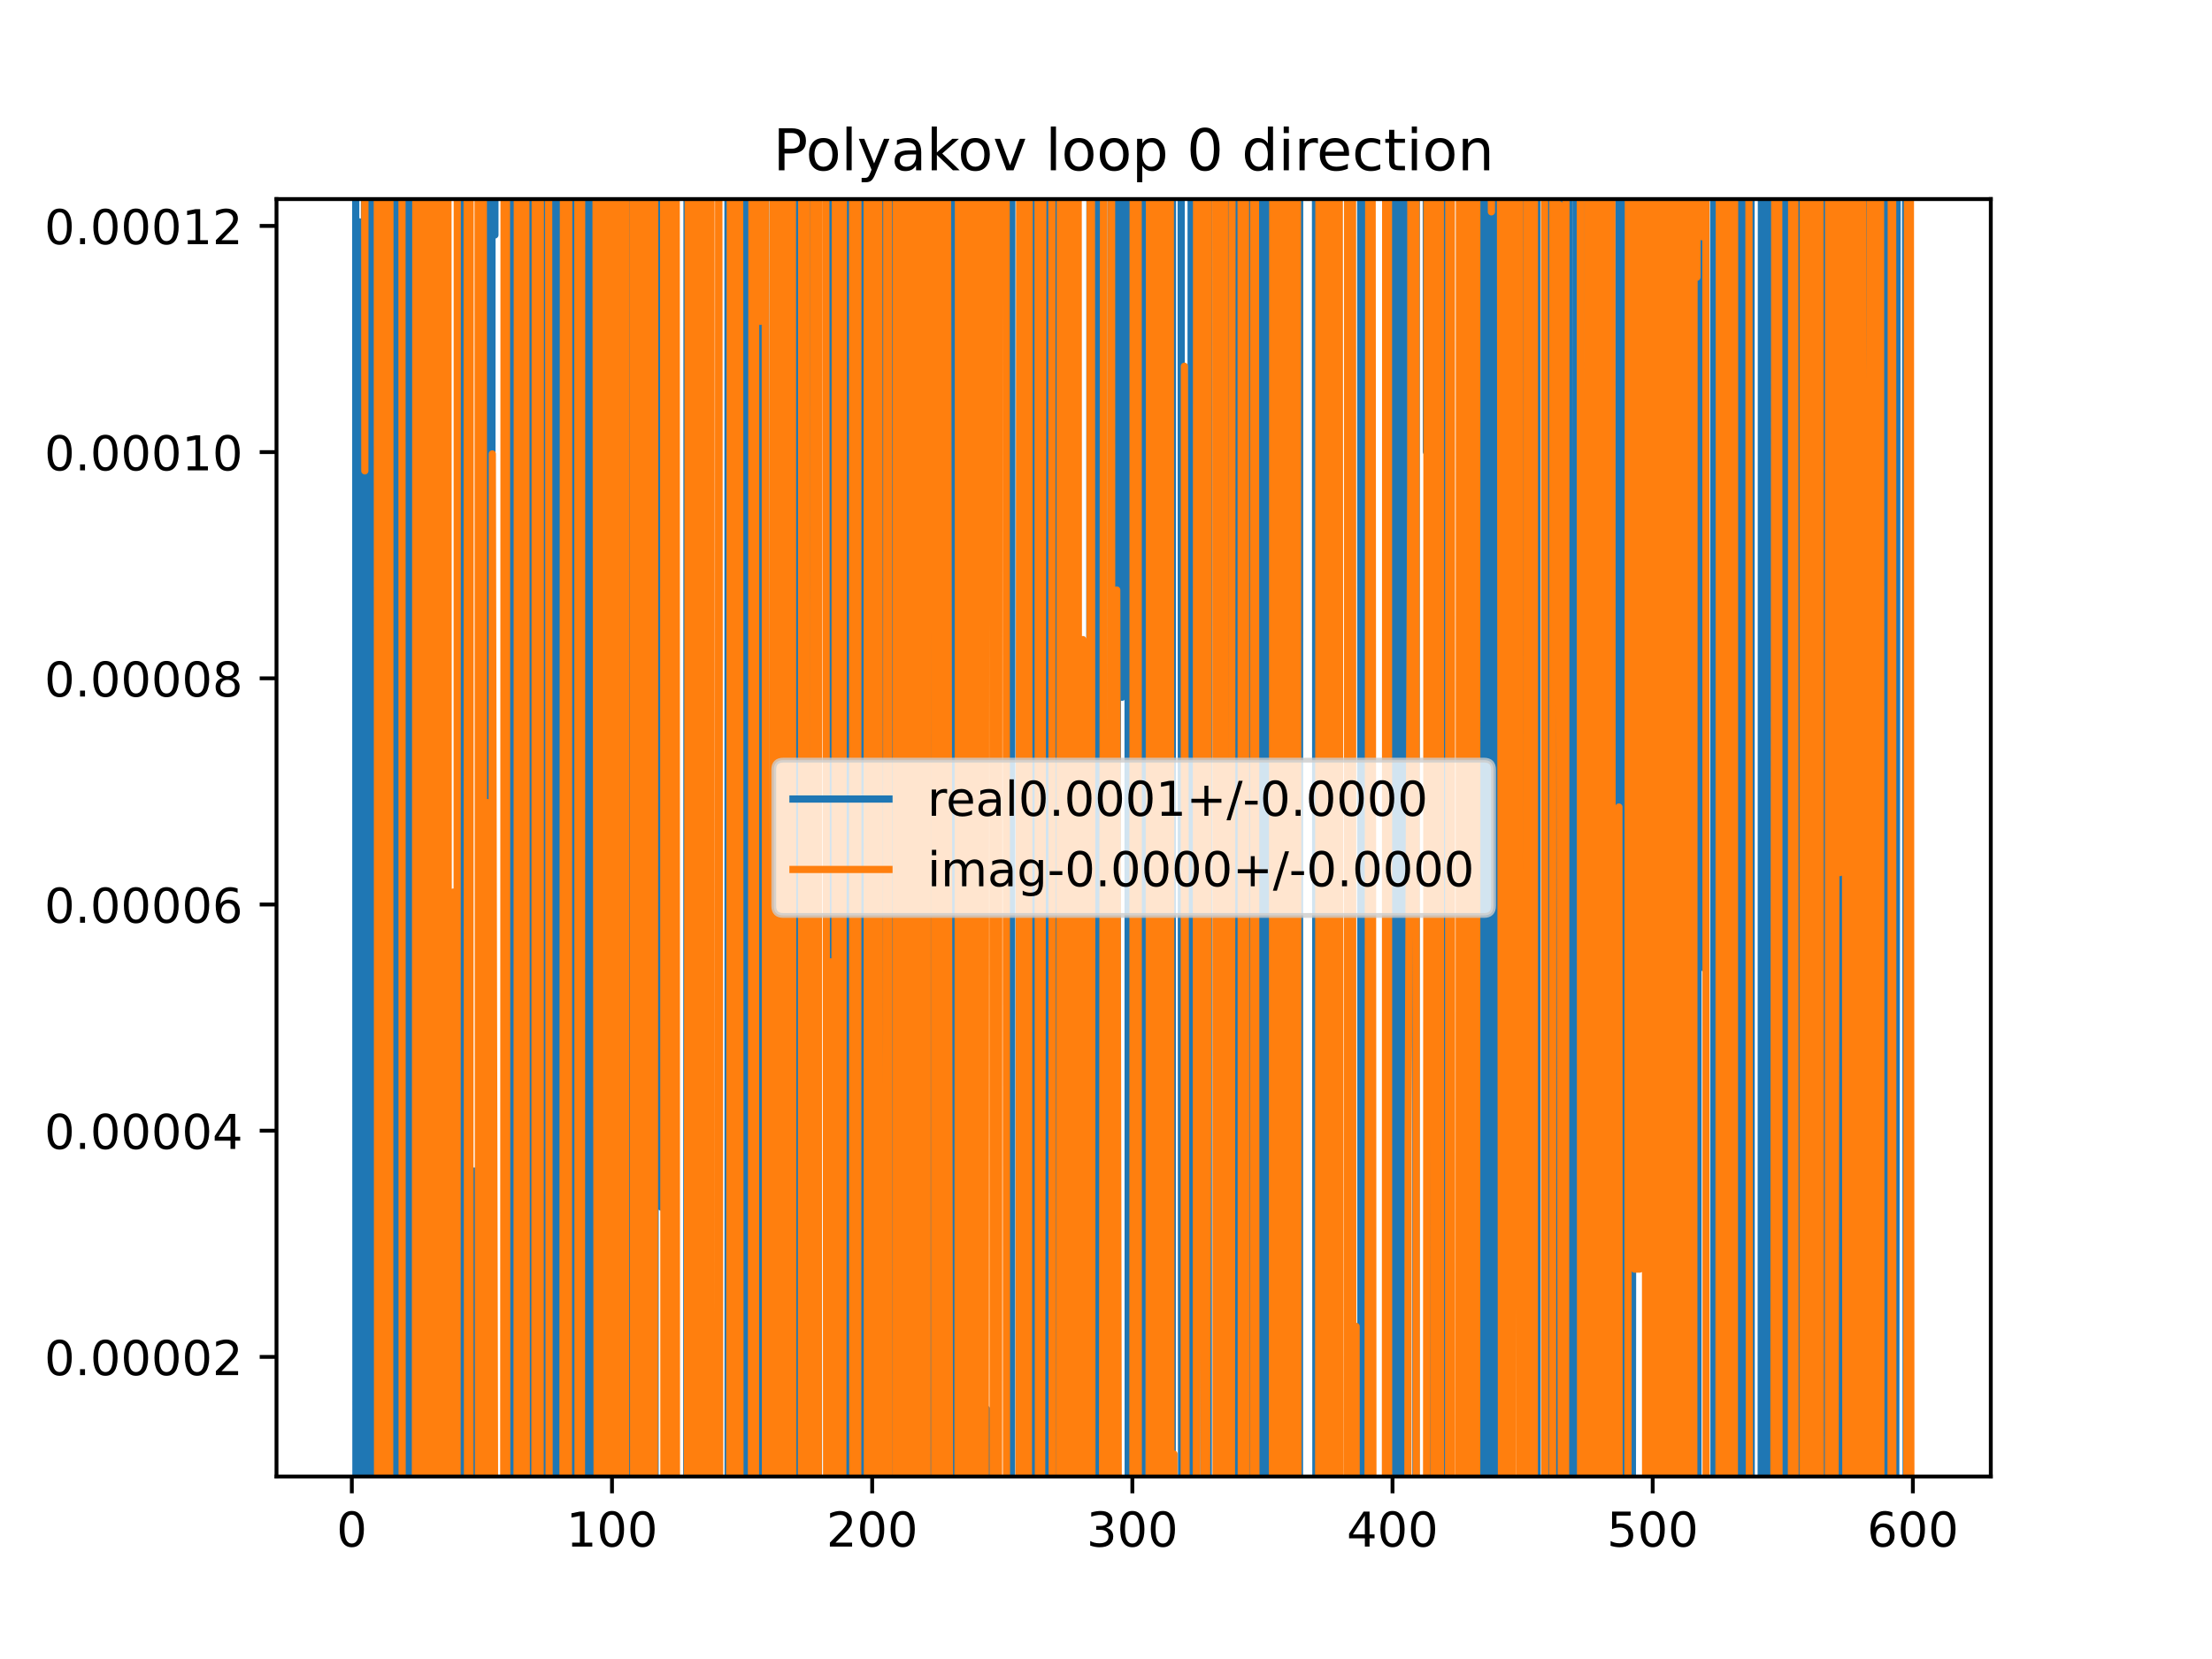 <?xml version="1.0" encoding="utf-8" standalone="no"?>
<!DOCTYPE svg PUBLIC "-//W3C//DTD SVG 1.1//EN"
  "http://www.w3.org/Graphics/SVG/1.1/DTD/svg11.dtd">
<!-- Created with matplotlib (https://matplotlib.org/) -->
<svg height="345.6pt" version="1.1" viewBox="0 0 460.8 345.6" width="460.8pt" xmlns="http://www.w3.org/2000/svg" xmlns:xlink="http://www.w3.org/1999/xlink">
 <defs>
  <style type="text/css">
*{stroke-linecap:butt;stroke-linejoin:round;}
  </style>
 </defs>
 <g id="figure_1">
  <g id="patch_1">
   <path d="M 0 345.6 
L 460.8 345.6 
L 460.8 0 
L 0 0 
z
" style="fill:#ffffff;"/>
  </g>
  <g id="axes_1">
   <g id="patch_2">
    <path d="M 57.6 307.584 
L 414.72 307.584 
L 414.72 41.472 
L 57.6 41.472 
z
" style="fill:#ffffff;"/>
   </g>
   <g id="matplotlib.axis_1">
    <g id="xtick_1">
     <g id="line2d_1">
      <defs>
       <path d="M 0 0 
L 0 3.5 
" id="me3e691d4d6" style="stroke:#000000;stroke-width:0.8;"/>
      </defs>
      <g>
       <use style="stroke:#000000;stroke-width:0.8;" x="73.291" xlink:href="#me3e691d4d6" y="307.584"/>
      </g>
     </g>
     <g id="text_1">
      <!-- 0 -->
      <defs>
       <path d="M 31.781 66.406 
Q 24.172 66.406 20.328 58.906 
Q 16.5 51.422 16.5 36.375 
Q 16.5 21.391 20.328 13.891 
Q 24.172 6.391 31.781 6.391 
Q 39.453 6.391 43.281 13.891 
Q 47.125 21.391 47.125 36.375 
Q 47.125 51.422 43.281 58.906 
Q 39.453 66.406 31.781 66.406 
z
M 31.781 74.219 
Q 44.047 74.219 50.516 64.516 
Q 56.984 54.828 56.984 36.375 
Q 56.984 17.969 50.516 8.266 
Q 44.047 -1.422 31.781 -1.422 
Q 19.531 -1.422 13.062 8.266 
Q 6.594 17.969 6.594 36.375 
Q 6.594 54.828 13.062 64.516 
Q 19.531 74.219 31.781 74.219 
z
" id="DejaVuSans-48"/>
      </defs>
      <g transform="translate(70.109 322.182)scale(0.1 -0.1)">
       <use xlink:href="#DejaVuSans-48"/>
      </g>
     </g>
    </g>
    <g id="xtick_2">
     <g id="line2d_2">
      <g>
       <use style="stroke:#000000;stroke-width:0.8;" x="127.49" xlink:href="#me3e691d4d6" y="307.584"/>
      </g>
     </g>
     <g id="text_2">
      <!-- 100 -->
      <defs>
       <path d="M 12.406 8.297 
L 28.516 8.297 
L 28.516 63.922 
L 10.984 60.406 
L 10.984 69.391 
L 28.422 72.906 
L 38.281 72.906 
L 38.281 8.297 
L 54.391 8.297 
L 54.391 0 
L 12.406 0 
z
" id="DejaVuSans-49"/>
      </defs>
      <g transform="translate(117.946 322.182)scale(0.1 -0.1)">
       <use xlink:href="#DejaVuSans-49"/>
       <use x="63.623" xlink:href="#DejaVuSans-48"/>
       <use x="127.246" xlink:href="#DejaVuSans-48"/>
      </g>
     </g>
    </g>
    <g id="xtick_3">
     <g id="line2d_3">
      <g>
       <use style="stroke:#000000;stroke-width:0.8;" x="181.69" xlink:href="#me3e691d4d6" y="307.584"/>
      </g>
     </g>
     <g id="text_3">
      <!-- 200 -->
      <defs>
       <path d="M 19.188 8.297 
L 53.609 8.297 
L 53.609 0 
L 7.328 0 
L 7.328 8.297 
Q 12.938 14.109 22.625 23.891 
Q 32.328 33.688 34.812 36.531 
Q 39.547 41.844 41.422 45.531 
Q 43.312 49.219 43.312 52.781 
Q 43.312 58.594 39.234 62.25 
Q 35.156 65.922 28.609 65.922 
Q 23.969 65.922 18.812 64.312 
Q 13.672 62.703 7.812 59.422 
L 7.812 69.391 
Q 13.766 71.781 18.938 73 
Q 24.125 74.219 28.422 74.219 
Q 39.75 74.219 46.484 68.547 
Q 53.219 62.891 53.219 53.422 
Q 53.219 48.922 51.531 44.891 
Q 49.859 40.875 45.406 35.406 
Q 44.188 33.984 37.641 27.219 
Q 31.109 20.453 19.188 8.297 
z
" id="DejaVuSans-50"/>
      </defs>
      <g transform="translate(172.146 322.182)scale(0.1 -0.1)">
       <use xlink:href="#DejaVuSans-50"/>
       <use x="63.623" xlink:href="#DejaVuSans-48"/>
       <use x="127.246" xlink:href="#DejaVuSans-48"/>
      </g>
     </g>
    </g>
    <g id="xtick_4">
     <g id="line2d_4">
      <g>
       <use style="stroke:#000000;stroke-width:0.8;" x="235.889" xlink:href="#me3e691d4d6" y="307.584"/>
      </g>
     </g>
     <g id="text_4">
      <!-- 300 -->
      <defs>
       <path d="M 40.578 39.312 
Q 47.656 37.797 51.625 33 
Q 55.609 28.219 55.609 21.188 
Q 55.609 10.406 48.188 4.484 
Q 40.766 -1.422 27.094 -1.422 
Q 22.516 -1.422 17.656 -0.516 
Q 12.797 0.391 7.625 2.203 
L 7.625 11.719 
Q 11.719 9.328 16.594 8.109 
Q 21.484 6.891 26.812 6.891 
Q 36.078 6.891 40.938 10.547 
Q 45.797 14.203 45.797 21.188 
Q 45.797 27.641 41.281 31.266 
Q 36.766 34.906 28.719 34.906 
L 20.219 34.906 
L 20.219 43.016 
L 29.109 43.016 
Q 36.375 43.016 40.234 45.922 
Q 44.094 48.828 44.094 54.297 
Q 44.094 59.906 40.109 62.906 
Q 36.141 65.922 28.719 65.922 
Q 24.656 65.922 20.016 65.031 
Q 15.375 64.156 9.812 62.312 
L 9.812 71.094 
Q 15.438 72.656 20.344 73.438 
Q 25.25 74.219 29.594 74.219 
Q 40.828 74.219 47.359 69.109 
Q 53.906 64.016 53.906 55.328 
Q 53.906 49.266 50.438 45.094 
Q 46.969 40.922 40.578 39.312 
z
" id="DejaVuSans-51"/>
      </defs>
      <g transform="translate(226.345 322.182)scale(0.1 -0.1)">
       <use xlink:href="#DejaVuSans-51"/>
       <use x="63.623" xlink:href="#DejaVuSans-48"/>
       <use x="127.246" xlink:href="#DejaVuSans-48"/>
      </g>
     </g>
    </g>
    <g id="xtick_5">
     <g id="line2d_5">
      <g>
       <use style="stroke:#000000;stroke-width:0.8;" x="290.088" xlink:href="#me3e691d4d6" y="307.584"/>
      </g>
     </g>
     <g id="text_5">
      <!-- 400 -->
      <defs>
       <path d="M 37.797 64.312 
L 12.891 25.391 
L 37.797 25.391 
z
M 35.203 72.906 
L 47.609 72.906 
L 47.609 25.391 
L 58.016 25.391 
L 58.016 17.188 
L 47.609 17.188 
L 47.609 0 
L 37.797 0 
L 37.797 17.188 
L 4.891 17.188 
L 4.891 26.703 
z
" id="DejaVuSans-52"/>
      </defs>
      <g transform="translate(280.545 322.182)scale(0.1 -0.1)">
       <use xlink:href="#DejaVuSans-52"/>
       <use x="63.623" xlink:href="#DejaVuSans-48"/>
       <use x="127.246" xlink:href="#DejaVuSans-48"/>
      </g>
     </g>
    </g>
    <g id="xtick_6">
     <g id="line2d_6">
      <g>
       <use style="stroke:#000000;stroke-width:0.8;" x="344.288" xlink:href="#me3e691d4d6" y="307.584"/>
      </g>
     </g>
     <g id="text_6">
      <!-- 500 -->
      <defs>
       <path d="M 10.797 72.906 
L 49.516 72.906 
L 49.516 64.594 
L 19.828 64.594 
L 19.828 46.734 
Q 21.969 47.469 24.109 47.828 
Q 26.266 48.188 28.422 48.188 
Q 40.625 48.188 47.75 41.5 
Q 54.891 34.812 54.891 23.391 
Q 54.891 11.625 47.562 5.094 
Q 40.234 -1.422 26.906 -1.422 
Q 22.312 -1.422 17.547 -0.641 
Q 12.797 0.141 7.719 1.703 
L 7.719 11.625 
Q 12.109 9.234 16.797 8.062 
Q 21.484 6.891 26.703 6.891 
Q 35.156 6.891 40.078 11.328 
Q 45.016 15.766 45.016 23.391 
Q 45.016 31 40.078 35.438 
Q 35.156 39.891 26.703 39.891 
Q 22.75 39.891 18.812 39.016 
Q 14.891 38.141 10.797 36.281 
z
" id="DejaVuSans-53"/>
      </defs>
      <g transform="translate(334.744 322.182)scale(0.1 -0.1)">
       <use xlink:href="#DejaVuSans-53"/>
       <use x="63.623" xlink:href="#DejaVuSans-48"/>
       <use x="127.246" xlink:href="#DejaVuSans-48"/>
      </g>
     </g>
    </g>
    <g id="xtick_7">
     <g id="line2d_7">
      <g>
       <use style="stroke:#000000;stroke-width:0.8;" x="398.487" xlink:href="#me3e691d4d6" y="307.584"/>
      </g>
     </g>
     <g id="text_7">
      <!-- 600 -->
      <defs>
       <path d="M 33.016 40.375 
Q 26.375 40.375 22.484 35.828 
Q 18.609 31.297 18.609 23.391 
Q 18.609 15.531 22.484 10.953 
Q 26.375 6.391 33.016 6.391 
Q 39.656 6.391 43.531 10.953 
Q 47.406 15.531 47.406 23.391 
Q 47.406 31.297 43.531 35.828 
Q 39.656 40.375 33.016 40.375 
z
M 52.594 71.297 
L 52.594 62.312 
Q 48.875 64.062 45.094 64.984 
Q 41.312 65.922 37.594 65.922 
Q 27.828 65.922 22.672 59.328 
Q 17.531 52.734 16.797 39.406 
Q 19.672 43.656 24.016 45.922 
Q 28.375 48.188 33.594 48.188 
Q 44.578 48.188 50.953 41.516 
Q 57.328 34.859 57.328 23.391 
Q 57.328 12.156 50.688 5.359 
Q 44.047 -1.422 33.016 -1.422 
Q 20.359 -1.422 13.672 8.266 
Q 6.984 17.969 6.984 36.375 
Q 6.984 53.656 15.188 63.938 
Q 23.391 74.219 37.203 74.219 
Q 40.922 74.219 44.703 73.484 
Q 48.484 72.75 52.594 71.297 
z
" id="DejaVuSans-54"/>
      </defs>
      <g transform="translate(388.944 322.182)scale(0.1 -0.1)">
       <use xlink:href="#DejaVuSans-54"/>
       <use x="63.623" xlink:href="#DejaVuSans-48"/>
       <use x="127.246" xlink:href="#DejaVuSans-48"/>
      </g>
     </g>
    </g>
   </g>
   <g id="matplotlib.axis_2">
    <g id="ytick_1">
     <g id="line2d_8">
      <defs>
       <path d="M 0 0 
L -3.5 0 
" id="m163638d8c6" style="stroke:#000000;stroke-width:0.8;"/>
      </defs>
      <g>
       <use style="stroke:#000000;stroke-width:0.8;" x="57.6" xlink:href="#m163638d8c6" y="282.663"/>
      </g>
     </g>
     <g id="text_8">
      <!-- 0.00002 -->
      <defs>
       <path d="M 10.688 12.406 
L 21 12.406 
L 21 0 
L 10.688 0 
z
" id="DejaVuSans-46"/>
      </defs>
      <g transform="translate(9.247 286.463)scale(0.1 -0.1)">
       <use xlink:href="#DejaVuSans-48"/>
       <use x="63.623" xlink:href="#DejaVuSans-46"/>
       <use x="95.41" xlink:href="#DejaVuSans-48"/>
       <use x="159.033" xlink:href="#DejaVuSans-48"/>
       <use x="222.656" xlink:href="#DejaVuSans-48"/>
       <use x="286.279" xlink:href="#DejaVuSans-48"/>
       <use x="349.902" xlink:href="#DejaVuSans-50"/>
      </g>
     </g>
    </g>
    <g id="ytick_2">
     <g id="line2d_9">
      <g>
       <use style="stroke:#000000;stroke-width:0.8;" x="57.6" xlink:href="#m163638d8c6" y="235.543"/>
      </g>
     </g>
     <g id="text_9">
      <!-- 0.00004 -->
      <g transform="translate(9.247 239.342)scale(0.1 -0.1)">
       <use xlink:href="#DejaVuSans-48"/>
       <use x="63.623" xlink:href="#DejaVuSans-46"/>
       <use x="95.41" xlink:href="#DejaVuSans-48"/>
       <use x="159.033" xlink:href="#DejaVuSans-48"/>
       <use x="222.656" xlink:href="#DejaVuSans-48"/>
       <use x="286.279" xlink:href="#DejaVuSans-48"/>
       <use x="349.902" xlink:href="#DejaVuSans-52"/>
      </g>
     </g>
    </g>
    <g id="ytick_3">
     <g id="line2d_10">
      <g>
       <use style="stroke:#000000;stroke-width:0.8;" x="57.6" xlink:href="#m163638d8c6" y="188.423"/>
      </g>
     </g>
     <g id="text_10">
      <!-- 0.00006 -->
      <g transform="translate(9.247 192.222)scale(0.1 -0.1)">
       <use xlink:href="#DejaVuSans-48"/>
       <use x="63.623" xlink:href="#DejaVuSans-46"/>
       <use x="95.41" xlink:href="#DejaVuSans-48"/>
       <use x="159.033" xlink:href="#DejaVuSans-48"/>
       <use x="222.656" xlink:href="#DejaVuSans-48"/>
       <use x="286.279" xlink:href="#DejaVuSans-48"/>
       <use x="349.902" xlink:href="#DejaVuSans-54"/>
      </g>
     </g>
    </g>
    <g id="ytick_4">
     <g id="line2d_11">
      <g>
       <use style="stroke:#000000;stroke-width:0.8;" x="57.6" xlink:href="#m163638d8c6" y="141.303"/>
      </g>
     </g>
     <g id="text_11">
      <!-- 0.00008 -->
      <defs>
       <path d="M 31.781 34.625 
Q 24.75 34.625 20.719 30.859 
Q 16.703 27.094 16.703 20.516 
Q 16.703 13.922 20.719 10.156 
Q 24.75 6.391 31.781 6.391 
Q 38.812 6.391 42.859 10.172 
Q 46.922 13.969 46.922 20.516 
Q 46.922 27.094 42.891 30.859 
Q 38.875 34.625 31.781 34.625 
z
M 21.922 38.812 
Q 15.578 40.375 12.031 44.719 
Q 8.5 49.078 8.5 55.328 
Q 8.5 64.062 14.719 69.141 
Q 20.953 74.219 31.781 74.219 
Q 42.672 74.219 48.875 69.141 
Q 55.078 64.062 55.078 55.328 
Q 55.078 49.078 51.531 44.719 
Q 48 40.375 41.703 38.812 
Q 48.828 37.156 52.797 32.312 
Q 56.781 27.484 56.781 20.516 
Q 56.781 9.906 50.312 4.234 
Q 43.844 -1.422 31.781 -1.422 
Q 19.734 -1.422 13.25 4.234 
Q 6.781 9.906 6.781 20.516 
Q 6.781 27.484 10.781 32.312 
Q 14.797 37.156 21.922 38.812 
z
M 18.312 54.391 
Q 18.312 48.734 21.844 45.562 
Q 25.391 42.391 31.781 42.391 
Q 38.141 42.391 41.719 45.562 
Q 45.312 48.734 45.312 54.391 
Q 45.312 60.062 41.719 63.234 
Q 38.141 66.406 31.781 66.406 
Q 25.391 66.406 21.844 63.234 
Q 18.312 60.062 18.312 54.391 
z
" id="DejaVuSans-56"/>
      </defs>
      <g transform="translate(9.247 145.102)scale(0.1 -0.1)">
       <use xlink:href="#DejaVuSans-48"/>
       <use x="63.623" xlink:href="#DejaVuSans-46"/>
       <use x="95.41" xlink:href="#DejaVuSans-48"/>
       <use x="159.033" xlink:href="#DejaVuSans-48"/>
       <use x="222.656" xlink:href="#DejaVuSans-48"/>
       <use x="286.279" xlink:href="#DejaVuSans-48"/>
       <use x="349.902" xlink:href="#DejaVuSans-56"/>
      </g>
     </g>
    </g>
    <g id="ytick_5">
     <g id="line2d_12">
      <g>
       <use style="stroke:#000000;stroke-width:0.8;" x="57.6" xlink:href="#m163638d8c6" y="94.183"/>
      </g>
     </g>
     <g id="text_12">
      <!-- 0.00010 -->
      <g transform="translate(9.247 97.982)scale(0.1 -0.1)">
       <use xlink:href="#DejaVuSans-48"/>
       <use x="63.623" xlink:href="#DejaVuSans-46"/>
       <use x="95.41" xlink:href="#DejaVuSans-48"/>
       <use x="159.033" xlink:href="#DejaVuSans-48"/>
       <use x="222.656" xlink:href="#DejaVuSans-48"/>
       <use x="286.279" xlink:href="#DejaVuSans-49"/>
       <use x="349.902" xlink:href="#DejaVuSans-48"/>
      </g>
     </g>
    </g>
    <g id="ytick_6">
     <g id="line2d_13">
      <g>
       <use style="stroke:#000000;stroke-width:0.8;" x="57.6" xlink:href="#m163638d8c6" y="47.063"/>
      </g>
     </g>
     <g id="text_13">
      <!-- 0.00012 -->
      <g transform="translate(9.247 50.862)scale(0.1 -0.1)">
       <use xlink:href="#DejaVuSans-48"/>
       <use x="63.623" xlink:href="#DejaVuSans-46"/>
       <use x="95.41" xlink:href="#DejaVuSans-48"/>
       <use x="159.033" xlink:href="#DejaVuSans-48"/>
       <use x="222.656" xlink:href="#DejaVuSans-48"/>
       <use x="286.279" xlink:href="#DejaVuSans-49"/>
       <use x="349.902" xlink:href="#DejaVuSans-50"/>
      </g>
     </g>
    </g>
   </g>
   <g id="line2d_14">
    <path clip-path="url(#p35bcaffec4)" d="M 74.1 -1 
L 74.148 346.6 
M 74.833 346.6 
L 74.917 46.225 
L 75.007 346.6 
M 75.853 346.6 
L 75.945 -1 
M 76.034 -1 
L 76.089 346.6 
M 76.767 346.6 
L 76.795 -1 
M 77.518 -1 
L 77.559 346.6 
M 77.904 346.6 
L 78.069 -1 
M 78.241 -1 
L 78.362 346.6 
M 78.876 346.6 
L 78.934 -1 
M 79.548 -1 
L 79.602 346.6 
M 80.709 346.6 
L 80.808 -1 
M 81.233 -1 
L 81.421 131.155 
L 81.48 346.6 
M 82.297 346.6 
L 82.364 -1 
M 83.485 -1 
L 83.542 346.6 
M 84.496 346.6 
L 84.559 -1 
M 84.786 -1 
L 84.848 346.6 
M 85.514 346.6 
L 85.566 -1 
M 86.423 -1 
L 86.479 346.6 
M 88.788 346.6 
L 88.83 -1 
M 89.42 -1 
L 89.516 346.6 
M 89.611 346.6 
L 89.783 -1 
M 90.221 -1 
L 90.293 346.6 
M 92.422 346.6 
L 92.485 -1 
M 93.199 -1 
L 93.277 346.6 
M 95.536 346.6 
L 95.742 -1 
M 96.737 -1 
L 96.774 346.6 
M 98.702 346.6 
L 98.764 243.95 
L 98.784 346.6 
M 99.829 346.6 
L 99.884 -1 
M 101.487 -1 
L 101.579 346.6 
M 102.415 346.6 
L 102.5 -1 
M 103.007 -1 
L 103.1 48.947 
L 103.113 -1 
M 105.61 -1 
L 105.704 346.6 
M 105.926 346.6 
L 106.029 -1 
M 107.149 -1 
L 107.3 346.6 
M 107.528 346.6 
L 107.63 -1 
M 108.483 -1 
L 108.52 87.117 
L 108.546 -1 
M 109.331 -1 
L 109.383 346.6 
M 110.187 346.6 
L 110.372 -1 
M 111.932 -1 
L 111.977 346.6 
M 112.77 346.6 
L 112.831 -1 
M 113.409 -1 
L 113.538 346.6 
M 115.324 346.6 
L 115.425 -1 
M 116.126 -1 
L 116.246 346.6 
M 117.454 346.6 
L 117.497 -1 
M 118.043 -1 
L 118.1 346.6 
M 118.847 346.6 
L 118.989 -1 
M 119.574 -1 
L 119.656 346.6 
M 120.022 346.6 
L 120.062 -1 
M 121.682 -1 
L 121.724 346.6 
M 122.317 346.6 
L 122.347 -1 
M 123.28 -1 
L 123.321 346.6 
M 126.174 346.6 
L 126.492 -1 
M 127.083 -1 
L 127.161 346.6 
M 127.63 346.6 
L 127.663 -1 
M 128.713 -1 
L 128.785 346.6 
M 129.327 346.6 
L 129.373 -1 
M 129.9 -1 
L 129.939 346.6 
M 130.531 346.6 
L 130.58 -1 
M 131.008 -1 
L 131.088 346.6 
M 133.223 346.6 
L 133.276 -1 
M 134.352 -1 
L 134.408 346.6 
M 134.675 346.6 
L 134.735 -1 
M 135.284 -1 
L 135.32 346.6 
M 136.457 346.6 
L 136.497 -1 
M 137.453 -1 
L 137.788 251.498 
L 137.949 -1 
M 138.445 -1 
L 138.512 346.6 
M 139.273 346.6 
L 139.348 -1 
M 139.465 -1 
L 139.523 346.6 
M 140.399 346.6 
L 140.459 -1 
M 140.617 -1 
L 140.795 346.6 
M 143.055 346.6 
L 143.124 -1 
M 143.872 -1 
L 143.9 346.6 
M 144.738 346.6 
L 144.77 -1 
M 145.405 -1 
L 145.517 346.6 
M 146.546 346.6 
L 146.59 -1 
M 151.641 -1 
L 151.684 346.6 
M 152.95 346.6 
L 152.964 278.803 
L 153.506 278.803 
L 153.551 346.6 
M 154.648 346.6 
L 154.841 -1 
M 155.763 -1 
L 155.822 346.6 
M 158.049 346.6 
L 158.095 -1 
M 159.476 -1 
L 159.53 346.6 
M 163.135 346.6 
L 163.312 -1 
M 165.238 -1 
L 165.355 346.6 
M 166.309 346.6 
L 166.373 -1 
M 166.644 -1 
L 166.702 346.6 
M 167.564 346.6 
L 167.598 206.274 
L 167.723 346.6 
M 168.354 346.6 
L 168.514 -1 
M 169.296 -1 
L 169.34 346.6 
M 170.16 346.6 
L 170.2 -1 
M 170.45 -1 
L 170.505 346.6 
M 173.21 346.6 
L 173.272 -1 
M 174.358 -1 
L 174.449 346.6 
M 174.874 346.6 
L 174.982 -1 
M 175.298 -1 
L 175.357 346.6 
M 176.872 346.6 
L 176.969 -1 
M 177.581 -1 
L 177.638 346.6 
M 178.066 346.6 
L 178.104 -1 
M 179.292 -1 
L 179.335 346.6 
M 181.196 346.6 
L 181.642 -1 
M 181.708 -1 
L 181.88 346.6 
M 182.456 346.6 
L 182.565 -1 
M 183.361 -1 
L 183.496 346.6 
M 186.426 346.6 
L 186.469 -1 
M 187.821 -1 
L 188.143 346.6 
M 190.344 346.6 
L 190.361 215.051 
L 190.647 346.6 
M 190.929 346.6 
L 191.004 -1 
M 192.865 -1 
L 193.071 230.676 
L 193.314 346.6 
M 193.775 346.6 
L 194.165 -1 
M 194.761 -1 
L 194.804 346.6 
M 196.603 346.6 
L 196.667 -1 
M 197.054 -1 
L 197.115 346.6 
M 198.73 346.6 
L 198.872 -1 
M 199.089 -1 
L 199.138 346.6 
M 200.143 346.6 
L 200.202 -1 
M 200.894 -1 
L 200.925 346.6 
M 201.56 346.6 
L 201.6 -1 
M 202.39 -1 
L 202.431 346.6 
M 204.173 346.6 
L 204.237 -1 
M 204.693 -1 
L 204.764 346.6 
M 205.513 346.6 
L 205.537 293.559 
L 205.578 346.6 
M 207.401 346.6 
L 207.453 -1 
M 210.17 -1 
L 210.212 346.6 
M 210.731 346.6 
L 210.796 -1 
M 212.634 -1 
L 212.676 346.6 
M 214.425 346.6 
L 214.477 -1 
M 215.581 -1 
L 215.662 346.6 
M 216.464 346.6 
L 216.582 -1 
M 218.281 -1 
L 218.36 346.6 
M 218.822 346.6 
L 218.941 -1 
M 219.379 -1 
L 219.614 346.6 
M 219.632 346.6 
L 219.682 -1 
M 220.711 -1 
L 220.713 14.406 
L 221.255 282.665 
L 221.338 -1 
M 222.854 -1 
L 222.881 114.317 
L 222.914 -1 
M 223.695 -1 
L 223.749 346.6 
M 226.988 346.6 
L 227.067 -1 
M 227.674 -1 
L 227.759 121.686 
L 227.79 -1 
M 228.683 -1 
L 228.749 346.6 
M 229.031 346.6 
L 229.163 -1 
M 229.555 -1 
L 229.655 346.6 
M 231.398 346.6 
L 231.455 -1 
M 231.701 -1 
L 231.788 346.6 
M 232.615 346.6 
L 232.637 293.55 
L 232.89 -1 
M 233.557 -1 
L 233.721 145.258 
L 233.749 -1 
M 234.973 -1 
L 235.03 346.6 
M 236.13 346.6 
L 236.189 -1 
M 236.946 -1 
L 237.039 346.6 
M 237.925 346.6 
L 237.998 -1 
M 238.34 -1 
L 238.599 260.481 
L 238.784 -1 
M 239.972 -1 
L 240.176 346.6 
M 240.26 346.6 
L 240.404 -1 
M 241.005 -1 
L 241.1 346.6 
M 242.215 346.6 
L 242.273 -1 
M 243.395 -1 
L 243.452 346.6 
M 244.191 346.6 
L 244.254 -1 
M 246.047 -1 
L 246.143 346.6 
M 248.092 346.6 
L 248.141 -1 
M 250.72 -1 
L 250.764 346.6 
M 251.693 346.6 
L 251.786 -1 
M 253.648 -1 
L 253.723 346.6 
M 254.221 346.6 
L 254.317 295.809 
L 254.468 -1 
M 255.002 -1 
L 255.067 346.6 
M 256.04 346.6 
L 256.107 -1 
M 257.244 -1 
L 257.352 346.6 
M 257.799 346.6 
L 257.914 -1 
M 259.483 -1 
L 259.525 346.6 
M 260.17 346.6 
L 260.258 -1 
M 262.356 -1 
L 262.543 346.6 
M 263.031 346.6 
L 263.093 -1 
M 264.348 -1 
L 264.393 346.6 
M 264.964 346.6 
L 265.036 -1 
M 265.313 -1 
L 265.405 346.6 
M 266.293 346.6 
L 266.383 -1 
M 267.005 -1 
L 267.056 346.6 
M 267.74 346.6 
L 267.818 -1 
M 267.902 -1 
L 267.96 346.6 
M 269.83 346.6 
L 269.885 -1 
M 270.271 -1 
L 270.358 346.6 
M 270.7 346.6 
L 270.749 -1 
M 274.031 -1 
L 274.133 346.6 
M 275.151 346.6 
L 275.227 -1 
M 275.992 -1 
L 276.236 346.6 
M 276.782 346.6 
L 276.979 -1 
M 277.186 -1 
L 277.393 346.6 
M 277.946 346.6 
L 278.194 -1 
M 278.895 -1 
L 278.939 346.6 
M 281.103 346.6 
L 281.179 -1 
M 283.452 -1 
L 283.502 346.6 
M 284.2 346.6 
L 284.245 -1 
M 289.469 -1 
L 289.546 138.475 
L 289.911 346.6 
M 290.774 346.6 
L 290.86 -1 
M 291.518 -1 
L 291.612 346.6 
M 291.851 346.6 
L 291.978 -1 
M 292.374 -1 
L 292.428 346.6 
M 293.149 346.6 
L 293.2 -1 
M 294.896 -1 
L 294.966 346.6 
M 294.967 346.6 
L 295.035 -1 
M 297.1 -1 
L 297.134 94.095 
L 297.175 -1 
M 298.412 -1 
L 298.456 346.6 
M 299.027 346.6 
L 299.066 -1 
M 299.576 -1 
L 299.62 346.6 
M 300.157 346.6 
L 300.219 -1 
M 300.607 -1 
L 300.688 346.6 
M 301.193 346.6 
L 301.282 -1 
M 301.726 -1 
L 301.848 346.6 
M 302.137 346.6 
L 302.23 -1 
M 304.107 -1 
L 304.18 248.961 
L 304.361 -1 
M 304.872 -1 
L 304.977 346.6 
M 305.454 346.6 
L 305.524 -1 
M 306.082 -1 
L 306.15 346.6 
M 306.69 346.6 
L 306.806 -1 
M 307.083 -1 
L 307.351 346.6 
M 307.477 346.6 
L 307.625 -1 
M 308.841 -1 
L 309.031 346.6 
M 309.832 346.6 
L 309.884 -1 
M 310.467 -1 
L 310.532 346.6 
M 310.992 346.6 
L 311.123 -1 
M 311.291 -1 
L 311.374 346.6 
M 312.024 346.6 
L 312.078 -1 
M 317.557 -1 
L 317.654 346.6 
M 319.551 346.6 
L 319.604 -1 
M 320.13 -1 
L 320.172 346.6 
M 321.792 346.6 
L 321.828 -1 
M 322.388 -1 
L 322.436 346.6 
M 323.937 346.6 
L 324.025 -1 
M 324.741 -1 
L 324.847 346.6 
M 325.697 346.6 
L 325.765 -1 
M 326.798 -1 
L 326.882 346.6 
M 328.284 346.6 
L 328.339 -1 
M 330.709 -1 
L 330.738 133.073 
L 330.868 -1 
M 331.667 -1 
L 331.912 346.6 
M 333.13 346.6 
L 333.174 -1 
M 335.083 -1 
L 335.19 346.6 
M 336.956 346.6 
L 337.242 15.874 
L 337.327 346.6 
M 338.506 346.6 
L 338.614 -1 
M 339.158 -1 
L 339.282 346.6 
M 340.028 346.6 
L 340.308 -1 
M 345.861 -1 
L 345.914 141.999 
L 346.06 -1 
M 346.526 -1 
L 346.589 346.6 
M 347.807 346.6 
L 347.885 -1 
M 349.311 -1 
L 349.347 346.6 
M 350.054 346.6 
L 350.089 -1 
M 351.672 -1 
L 351.737 346.6 
M 353.72 346.6 
L 353.757 -1 
M 355.039 -1 
L 355.128 201.774 
L 355.169 -1 
M 356.972 -1 
L 357.066 346.6 
M 361.247 346.6 
L 361.333 -1 
M 361.779 -1 
L 361.822 346.6 
M 362.627 346.6 
L 362.682 -1 
M 363.52 -1 
L 363.64 346.6 
M 363.86 346.6 
L 363.905 -1 
M 364.772 -1 
L 364.816 346.6 
M 366.883 346.6 
L 366.937 -1 
M 367.157 -1 
L 367.206 346.6 
M 368.332 346.6 
L 368.557 -1 
M 368.772 -1 
L 368.947 346.6 
M 369.564 346.6 
L 369.769 -1 
M 371.126 -1 
L 371.277 346.6 
M 371.475 346.6 
L 371.596 -1 
M 372.257 -1 
L 372.376 346.6 
M 372.542 346.6 
L 372.629 -1 
M 373.247 -1 
L 373.3 346.6 
M 373.816 346.6 
L 373.87 -1 
M 374.247 -1 
L 374.283 346.6 
M 376.755 346.6 
L 376.822 -1 
M 378.699 -1 
L 378.787 346.6 
M 379.118 346.6 
L 379.184 -1 
M 379.809 -1 
L 379.867 346.6 
M 382.073 346.6 
L 382.107 -1 
M 383.143 -1 
L 383.197 346.6 
M 384.733 346.6 
L 384.83 -1 
M 385.107 -1 
L 385.259 346.6 
M 387.606 346.6 
L 387.746 -1 
M 388.43 -1 
L 388.514 346.6 
M 388.932 346.6 
L 389.01 -1 
M 390.164 -1 
L 390.223 346.6 
M 390.643 346.6 
L 390.768 -1 
M 391.153 -1 
L 391.396 346.6 
M 391.992 346.6 
L 392.188 -1 
M 392.631 -1 
L 392.692 346.6 
M 393.959 346.6 
L 394.084 -1 
M 394.3 -1 
L 394.577 346.6 
M 394.879 346.6 
L 395.248 -1 
M 396.957 -1 
L 397.102 346.6 
M 397.547 346.6 
L 397.617 -1 
L 397.617 -1 
" style="fill:none;stroke:#1f77b4;stroke-linecap:square;stroke-width:1.5;"/>
   </g>
   <g id="line2d_15">
    <path clip-path="url(#p35bcaffec4)" d="M 75.976 -1 
L 76.001 98.09 
L 76.026 -1 
M 78.594 -1 
L 78.658 346.6 
M 78.887 346.6 
L 79.102 -1 
M 80.003 -1 
L 80.072 346.6 
M 81.169 346.6 
L 81.236 -1 
M 83.737 -1 
L 83.777 346.6 
M 86.523 346.6 
L 86.631 -1 
M 87.027 -1 
L 87.124 346.6 
M 87.682 346.6 
L 87.793 -1 
M 88.032 -1 
L 88.122 346.6 
M 88.765 346.6 
L 88.844 -1 
M 90.152 -1 
L 90.257 346.6 
M 91.382 346.6 
L 91.448 -1 
M 91.965 -1 
L 92.025 346.6 
M 92.501 346.6 
L 92.562 -1 
M 93.301 -1 
L 93.421 346.6 
M 94.372 346.6 
L 94.429 185.837 
L 94.481 346.6 
M 95.21 346.6 
L 95.265 -1 
M 97.299 -1 
L 97.399 346.6 
M 97.875 346.6 
L 97.944 -1 
M 98.764 -1 
L 98.764 1.064 
L 98.766 -1 
M 99.584 -1 
L 99.689 346.6 
M 99.939 346.6 
L 99.998 -1 
M 100.682 -1 
L 100.726 346.6 
M 101.421 346.6 
L 101.474 167.193 
L 101.575 346.6 
M 102.427 346.6 
L 102.558 94.558 
L 103.102 346.6 
M 104.931 346.6 
L 105.019 -1 
M 105.494 -1 
L 105.573 346.6 
M 107.709 346.6 
L 107.771 -1 
M 108.192 -1 
L 108.256 346.6 
M 108.767 346.6 
L 108.827 -1 
M 109.533 -1 
L 109.648 346.6 
M 111.431 346.6 
L 111.498 -1 
M 112.018 -1 
L 112.079 346.6 
M 112.514 346.6 
L 112.565 -1 
M 114.284 -1 
L 114.402 346.6 
M 117.267 346.6 
L 117.382 -1 
M 118.026 -1 
L 118.121 346.6 
M 118.403 346.6 
L 118.481 -1 
M 120.379 -1 
L 120.431 346.6 
M 121.125 346.6 
L 121.168 -1 
M 124.131 -1 
L 124.424 346.6 
M 125.433 346.6 
L 125.52 -1 
M 126.249 -1 
L 126.347 346.6 
M 126.481 346.6 
L 126.604 -1 
M 127.56 -1 
L 127.885 346.6 
M 128.865 346.6 
L 128.924 -1 
M 129.387 -1 
L 129.47 346.6 
M 130.324 346.6 
L 130.389 -1 
M 131.902 -1 
L 132.012 346.6 
M 133.115 346.6 
L 133.18 -1 
M 133.807 -1 
L 133.892 346.6 
M 134.929 346.6 
L 134.967 -1 
M 135.222 -1 
L 135.271 346.6 
M 136.317 346.6 
L 136.383 -1 
M 138.243 -1 
L 138.313 346.6 
M 138.363 346.6 
L 138.496 -1 
M 139.197 -1 
L 139.311 346.6 
M 139.605 346.6 
L 139.817 -1 
M 140.863 -1 
L 140.92 346.6 
M 143.166 346.6 
L 143.405 -1 
M 143.874 -1 
L 143.973 346.6 
M 144.571 346.6 
L 144.657 -1 
M 145.054 -1 
L 145.161 346.6 
M 145.762 346.6 
L 146.004 -1 
M 146.636 -1 
L 146.811 346.6 
M 147.295 346.6 
L 147.597 -1 
M 148.12 -1 
L 148.174 346.6 
M 149.652 346.6 
L 149.709 -1 
M 149.724 -1 
L 149.941 346.6 
M 152.003 346.6 
L 152.154 -1 
M 152.631 -1 
L 152.75 346.6 
M 153.823 346.6 
L 153.998 -1 
M 154.072 -1 
L 154.154 346.6 
M 156.529 346.6 
L 156.652 -1 
M 156.907 -1 
L 157.079 346.6 
M 157.371 346.6 
L 157.427 -1 
M 158.37 -1 
L 158.384 66.94 
L 158.395 -1 
M 159.409 -1 
L 159.46 346.6 
M 160.851 346.6 
L 161.038 -1 
M 161.128 -1 
L 161.244 346.6 
M 162.137 346.6 
L 162.322 -1 
M 163.509 -1 
L 163.548 346.6 
M 164.657 346.6 
L 164.739 -1 
M 165.063 -1 
L 165.16 346.6 
M 166.956 346.6 
L 167.023 -1 
M 167.898 -1 
L 167.948 346.6 
M 169.402 346.6 
L 169.442 -1 
M 170.138 -1 
L 170.183 346.6 
M 170.463 346.6 
L 170.519 -1 
M 172.005 -1 
L 172.223 346.6 
M 172.873 346.6 
L 173.018 200.374 
L 173.082 346.6 
M 173.905 346.6 
L 174.016 -1 
M 174.883 -1 
L 174.964 346.6 
M 175.557 346.6 
L 175.695 -1 
M 177.604 -1 
L 177.66 346.6 
M 178.678 346.6 
L 178.721 -1 
M 180.639 -1 
L 180.7 346.6 
M 181.854 346.6 
L 181.901 -1 
M 183.026 -1 
L 183.292 346.6 
M 184.677 346.6 
L 184.744 -1 
M 185.1 -1 
L 185.154 346.6 
M 186.664 346.6 
L 186.742 -1 
M 187.531 -1 
L 187.621 346.6 
M 187.698 346.6 
L 187.831 -1 
M 188.946 -1 
L 189.023 346.6 
M 190.176 346.6 
L 190.259 -1 
M 190.426 -1 
L 190.48 346.6 
M 191.148 346.6 
L 191.178 -1 
M 192.234 -1 
L 192.313 346.6 
M 193.108 346.6 
L 193.191 -1 
M 194.625 -1 
L 194.719 346.6 
M 195.688 346.6 
L 195.738 -1 
M 195.865 -1 
L 195.961 346.6 
M 196.717 346.6 
L 196.822 -1 
M 197.271 -1 
L 197.407 48.033 
L 197.842 346.6 
M 199.552 346.6 
L 199.679 -1 
M 200.883 -1 
L 200.94 346.6 
M 201.432 346.6 
L 201.482 -1 
M 202.151 -1 
L 202.23 346.6 
M 203.411 346.6 
L 203.475 -1 
M 204.574 -1 
L 204.722 346.6 
M 205.24 346.6 
L 205.373 -1 
M 206.779 -1 
L 206.899 346.6 
M 208.002 346.6 
L 208.121 -1 
M 209.585 -1 
L 209.674 346.6 
M 212.267 346.6 
L 212.429 -1 
M 213.281 -1 
L 213.331 346.6 
M 214.214 346.6 
L 214.419 -1 
M 216.24 -1 
L 216.329 346.6 
M 216.961 346.6 
L 217.28 -1 
M 219.106 -1 
L 219.212 346.6 
M 220.713 346.6 
L 220.906 -1 
M 221.565 -1 
L 221.736 346.6 
M 222.5 346.6 
L 222.576 -1 
M 223.121 -1 
L 223.18 346.6 
M 224.246 346.6 
L 224.403 -1 
M 224.591 -1 
L 224.72 346.6 
M 225.487 346.6 
L 225.591 133.24 
L 225.821 346.6 
M 227.018 346.6 
L 227.115 -1 
M 227.35 -1 
L 227.477 346.6 
M 229.658 346.6 
L 229.914 -1 
M 229.934 -1 
L 230.065 346.6 
M 231.42 346.6 
L 231.552 -1 
M 231.553 -1 
L 231.62 346.6 
M 232.592 346.6 
L 232.637 122.909 
L 233.011 346.6 
M 235.997 346.6 
L 236.065 -1 
M 237.093 -1 
L 237.126 346.6 
M 239.383 346.6 
L 239.467 -1 
M 239.855 -1 
L 239.922 346.6 
M 240.48 346.6 
L 240.537 -1 
M 240.973 -1 
L 241.023 346.6 
M 241.603 346.6 
L 241.655 -1 
M 242.563 -1 
L 242.608 346.6 
M 243.323 346.6 
L 243.376 -1 
M 243.782 -1 
L 243.943 346.6 
M 244.447 346.6 
L 244.561 302.896 
L 244.586 346.6 
M 246.685 346.6 
L 246.729 76.289 
L 247.139 346.6 
M 249.195 346.6 
L 249.277 -1 
M 250.175 -1 
L 250.523 211.307 
L 250.891 346.6 
M 251.244 346.6 
L 251.607 217.857 
L 251.771 -1 
M 253.267 -1 
L 253.338 346.6 
M 254.39 346.6 
L 254.488 -1 
M 255.068 -1 
L 255.124 346.6 
M 256.513 346.6 
L 256.666 -1 
M 258.535 -1 
L 258.586 346.6 
M 258.781 346.6 
L 258.879 -1 
M 259.441 -1 
L 259.517 346.6 
M 261.061 346.6 
L 261.178 -1 
M 261.531 -1 
L 261.638 346.6 
M 265.072 346.6 
L 265.143 -1 
M 266.087 -1 
L 266.152 346.6 
M 266.42 346.6 
L 266.551 -1 
M 266.993 -1 
L 267.112 346.6 
M 267.435 346.6 
L 267.497 -1 
M 268.802 -1 
L 268.884 346.6 
M 269.822 346.6 
L 269.908 -1 
M 270.259 -1 
L 270.41 346.6 
M 274.693 346.6 
L 274.766 -1 
M 275.153 -1 
L 275.272 346.6 
M 275.546 346.6 
L 275.606 -1 
M 276.338 -1 
L 276.39 346.6 
M 276.675 346.6 
L 276.723 -1 
M 277.843 -1 
L 277.929 346.6 
M 278.475 346.6 
L 278.588 -1 
M 278.955 -1 
L 279.19 346.6 
M 280.694 346.6 
L 280.74 -1 
M 281.753 -1 
L 281.822 346.6 
M 282.45 346.6 
L 282.501 276.312 
L 282.517 346.6 
M 284.978 346.6 
L 285.144 -1 
M 285.819 -1 
L 286.023 346.6 
M 288.603 346.6 
L 288.666 -1 
M 289.24 -1 
L 289.284 346.6 
M 293.274 346.6 
L 293.34 238.142 
L 293.882 101.345 
L 293.916 -1 
M 294.975 -1 
L 295.045 346.6 
M 297.175 346.6 
L 297.287 -1 
M 298.596 -1 
L 298.764 346.6 
M 299.373 346.6 
L 299.461 -1 
M 300.039 -1 
L 300.083 346.6 
M 301.76 346.6 
L 301.815 -1 
M 302.328 -1 
L 302.415 346.6 
M 303.939 346.6 
L 304.041 -1 
M 304.294 -1 
L 304.378 346.6 
M 305.68 346.6 
L 305.729 -1 
M 306.026 -1 
L 306.165 346.6 
M 306.55 346.6 
L 306.703 -1 
M 306.964 -1 
L 307.025 346.6 
M 307.62 346.6 
L 307.648 -1 
M 310.617 -1 
L 310.684 44.13 
L 310.712 -1 
M 312.556 -1 
L 312.808 346.6 
M 312.884 346.6 
L 313.066 -1 
M 313.98 -1 
L 314.051 346.6 
M 315.089 346.6 
L 315.391 -1 
M 316.595 -1 
L 316.671 346.6 
M 318.112 346.6 
L 318.162 -1 
M 318.373 -1 
L 318.419 346.6 
M 319.617 346.6 
L 319.648 -1 
M 321.742 -1 
L 321.81 346.6 
M 323.416 346.6 
L 323.491 -1 
M 324.175 -1 
L 324.234 114.097 
L 324.776 42.588 
L 325.312 346.6 
M 326.132 346.6 
L 326.22 -1 
M 329.205 -1 
L 329.269 346.6 
M 330.68 346.6 
L 330.735 -1 
M 330.76 -1 
L 331.163 346.6 
M 331.295 346.6 
L 331.346 -1 
M 332.296 -1 
L 332.348 346.6 
M 332.447 346.6 
L 332.712 -1 
M 333.072 -1 
L 333.297 346.6 
M 334.392 346.6 
L 334.512 -1 
M 334.548 -1 
L 334.645 346.6 
M 335.429 346.6 
L 335.51 -1 
M 335.766 -1 
L 335.88 346.6 
M 337.159 346.6 
L 337.242 168.115 
L 337.292 346.6 
M 339.128 346.6 
L 339.226 -1 
M 340.311 -1 
L 340.494 264.38 
L 341.578 264.38 
L 341.842 -1 
M 342.73 -1 
L 342.815 346.6 
M 343.935 346.6 
L 343.996 -1 
M 344.632 -1 
L 344.704 346.6 
M 344.913 346.6 
L 344.96 -1 
M 345.773 -1 
L 345.819 346.6 
M 347.211 346.6 
L 347.259 -1 
M 348.164 -1 
L 348.425 346.6 
M 348.71 346.6 
L 348.822 -1 
M 349.48 -1 
L 349.583 346.6 
M 350.895 346.6 
L 351.008 -1 
M 351.532 -1 
L 351.6 346.6 
M 352.842 346.6 
L 352.913 -1 
M 353.393 -1 
L 353.502 57.739 
L 353.556 -1 
M 354.538 -1 
L 354.586 49.31 
L 354.601 -1 
M 355.368 -1 
L 355.417 346.6 
M 358.087 346.6 
L 358.172 -1 
M 358.62 -1 
L 358.719 346.6 
M 359.62 346.6 
L 359.659 -1 
M 360.863 -1 
L 360.918 346.6 
M 361.291 346.6 
L 361.355 -1 
M 364.322 -1 
L 364.427 346.6 
M 369.514 346.6 
L 369.734 -1 
M 370.538 -1 
L 370.608 346.6 
M 373.18 346.6 
L 373.237 -1 
M 373.882 -1 
L 373.941 346.6 
M 375.612 346.6 
L 375.666 -1 
M 376.219 -1 
L 376.698 346.6 
M 377.632 346.6 
L 377.69 -1 
M 378.214 -1 
L 378.307 346.6 
M 378.614 346.6 
L 378.746 -1 
M 379.121 -1 
L 379.205 346.6 
M 380.881 346.6 
L 380.936 -1 
M 381.912 -1 
L 382.22 346.6 
M 382.237 346.6 
L 382.666 -1 
M 382.94 -1 
L 383.311 181.767 
L 383.523 -1 
M 384.344 -1 
L 384.395 28.852 
L 384.548 346.6 
M 385.325 346.6 
L 385.556 -1 
M 386.083 -1 
L 386.231 346.6 
M 387.354 346.6 
L 387.384 -1 
M 387.991 -1 
L 388.029 346.6 
M 389.241 346.6 
L 389.273 188.385 
L 389.666 -1 
M 389.846 -1 
L 389.995 346.6 
M 390.979 346.6 
L 391.08 -1 
M 391.739 -1 
L 391.822 346.6 
M 393.942 346.6 
L 393.989 -1 
M 394.272 -1 
L 394.308 346.6 
M 397.207 346.6 
L 397.379 -1 
M 397.96 -1 
L 398.079 346.6 
L 398.079 346.6 
" style="fill:none;stroke:#ff7f0e;stroke-linecap:square;stroke-width:1.5;"/>
   </g>
   <g id="patch_3">
    <path d="M 57.6 307.584 
L 57.6 41.472 
" style="fill:none;stroke:#000000;stroke-linecap:square;stroke-linejoin:miter;stroke-width:0.8;"/>
   </g>
   <g id="patch_4">
    <path d="M 414.72 307.584 
L 414.72 41.472 
" style="fill:none;stroke:#000000;stroke-linecap:square;stroke-linejoin:miter;stroke-width:0.8;"/>
   </g>
   <g id="patch_5">
    <path d="M 57.6 307.584 
L 414.72 307.584 
" style="fill:none;stroke:#000000;stroke-linecap:square;stroke-linejoin:miter;stroke-width:0.8;"/>
   </g>
   <g id="patch_6">
    <path d="M 57.6 41.472 
L 414.72 41.472 
" style="fill:none;stroke:#000000;stroke-linecap:square;stroke-linejoin:miter;stroke-width:0.8;"/>
   </g>
   <g id="text_14">
    <!-- Polyakov loop 0 direction -->
    <defs>
     <path d="M 19.672 64.797 
L 19.672 37.406 
L 32.078 37.406 
Q 38.969 37.406 42.719 40.969 
Q 46.484 44.531 46.484 51.125 
Q 46.484 57.672 42.719 61.234 
Q 38.969 64.797 32.078 64.797 
z
M 9.812 72.906 
L 32.078 72.906 
Q 44.344 72.906 50.609 67.359 
Q 56.891 61.812 56.891 51.125 
Q 56.891 40.328 50.609 34.812 
Q 44.344 29.297 32.078 29.297 
L 19.672 29.297 
L 19.672 0 
L 9.812 0 
z
" id="DejaVuSans-80"/>
     <path d="M 30.609 48.391 
Q 23.391 48.391 19.188 42.75 
Q 14.984 37.109 14.984 27.297 
Q 14.984 17.484 19.156 11.844 
Q 23.344 6.203 30.609 6.203 
Q 37.797 6.203 41.984 11.859 
Q 46.188 17.531 46.188 27.297 
Q 46.188 37.016 41.984 42.703 
Q 37.797 48.391 30.609 48.391 
z
M 30.609 56 
Q 42.328 56 49.016 48.375 
Q 55.719 40.766 55.719 27.297 
Q 55.719 13.875 49.016 6.219 
Q 42.328 -1.422 30.609 -1.422 
Q 18.844 -1.422 12.172 6.219 
Q 5.516 13.875 5.516 27.297 
Q 5.516 40.766 12.172 48.375 
Q 18.844 56 30.609 56 
z
" id="DejaVuSans-111"/>
     <path d="M 9.422 75.984 
L 18.406 75.984 
L 18.406 0 
L 9.422 0 
z
" id="DejaVuSans-108"/>
     <path d="M 32.172 -5.078 
Q 28.375 -14.844 24.75 -17.812 
Q 21.141 -20.797 15.094 -20.797 
L 7.906 -20.797 
L 7.906 -13.281 
L 13.188 -13.281 
Q 16.891 -13.281 18.938 -11.516 
Q 21 -9.766 23.484 -3.219 
L 25.094 0.875 
L 2.984 54.688 
L 12.5 54.688 
L 29.594 11.922 
L 46.688 54.688 
L 56.203 54.688 
z
" id="DejaVuSans-121"/>
     <path d="M 34.281 27.484 
Q 23.391 27.484 19.188 25 
Q 14.984 22.516 14.984 16.5 
Q 14.984 11.719 18.141 8.906 
Q 21.297 6.109 26.703 6.109 
Q 34.188 6.109 38.703 11.406 
Q 43.219 16.703 43.219 25.484 
L 43.219 27.484 
z
M 52.203 31.203 
L 52.203 0 
L 43.219 0 
L 43.219 8.297 
Q 40.141 3.328 35.547 0.953 
Q 30.953 -1.422 24.312 -1.422 
Q 15.922 -1.422 10.953 3.297 
Q 6 8.016 6 15.922 
Q 6 25.141 12.172 29.828 
Q 18.359 34.516 30.609 34.516 
L 43.219 34.516 
L 43.219 35.406 
Q 43.219 41.609 39.141 45 
Q 35.062 48.391 27.688 48.391 
Q 23 48.391 18.547 47.266 
Q 14.109 46.141 10.016 43.891 
L 10.016 52.203 
Q 14.938 54.109 19.578 55.047 
Q 24.219 56 28.609 56 
Q 40.484 56 46.344 49.844 
Q 52.203 43.703 52.203 31.203 
z
" id="DejaVuSans-97"/>
     <path d="M 9.078 75.984 
L 18.109 75.984 
L 18.109 31.109 
L 44.922 54.688 
L 56.391 54.688 
L 27.391 29.109 
L 57.625 0 
L 45.906 0 
L 18.109 26.703 
L 18.109 0 
L 9.078 0 
z
" id="DejaVuSans-107"/>
     <path d="M 2.984 54.688 
L 12.5 54.688 
L 29.594 8.797 
L 46.688 54.688 
L 56.203 54.688 
L 35.688 0 
L 23.484 0 
z
" id="DejaVuSans-118"/>
     <path id="DejaVuSans-32"/>
     <path d="M 18.109 8.203 
L 18.109 -20.797 
L 9.078 -20.797 
L 9.078 54.688 
L 18.109 54.688 
L 18.109 46.391 
Q 20.953 51.266 25.266 53.625 
Q 29.594 56 35.594 56 
Q 45.562 56 51.781 48.094 
Q 58.016 40.188 58.016 27.297 
Q 58.016 14.406 51.781 6.484 
Q 45.562 -1.422 35.594 -1.422 
Q 29.594 -1.422 25.266 0.953 
Q 20.953 3.328 18.109 8.203 
z
M 48.688 27.297 
Q 48.688 37.203 44.609 42.844 
Q 40.531 48.484 33.406 48.484 
Q 26.266 48.484 22.188 42.844 
Q 18.109 37.203 18.109 27.297 
Q 18.109 17.391 22.188 11.75 
Q 26.266 6.109 33.406 6.109 
Q 40.531 6.109 44.609 11.75 
Q 48.688 17.391 48.688 27.297 
z
" id="DejaVuSans-112"/>
     <path d="M 45.406 46.391 
L 45.406 75.984 
L 54.391 75.984 
L 54.391 0 
L 45.406 0 
L 45.406 8.203 
Q 42.578 3.328 38.25 0.953 
Q 33.938 -1.422 27.875 -1.422 
Q 17.969 -1.422 11.734 6.484 
Q 5.516 14.406 5.516 27.297 
Q 5.516 40.188 11.734 48.094 
Q 17.969 56 27.875 56 
Q 33.938 56 38.25 53.625 
Q 42.578 51.266 45.406 46.391 
z
M 14.797 27.297 
Q 14.797 17.391 18.875 11.75 
Q 22.953 6.109 30.078 6.109 
Q 37.203 6.109 41.297 11.75 
Q 45.406 17.391 45.406 27.297 
Q 45.406 37.203 41.297 42.844 
Q 37.203 48.484 30.078 48.484 
Q 22.953 48.484 18.875 42.844 
Q 14.797 37.203 14.797 27.297 
z
" id="DejaVuSans-100"/>
     <path d="M 9.422 54.688 
L 18.406 54.688 
L 18.406 0 
L 9.422 0 
z
M 9.422 75.984 
L 18.406 75.984 
L 18.406 64.594 
L 9.422 64.594 
z
" id="DejaVuSans-105"/>
     <path d="M 41.109 46.297 
Q 39.594 47.172 37.812 47.578 
Q 36.031 48 33.891 48 
Q 26.266 48 22.188 43.047 
Q 18.109 38.094 18.109 28.812 
L 18.109 0 
L 9.078 0 
L 9.078 54.688 
L 18.109 54.688 
L 18.109 46.188 
Q 20.953 51.172 25.484 53.578 
Q 30.031 56 36.531 56 
Q 37.453 56 38.578 55.875 
Q 39.703 55.766 41.062 55.516 
z
" id="DejaVuSans-114"/>
     <path d="M 56.203 29.594 
L 56.203 25.203 
L 14.891 25.203 
Q 15.484 15.922 20.484 11.062 
Q 25.484 6.203 34.422 6.203 
Q 39.594 6.203 44.453 7.469 
Q 49.312 8.734 54.109 11.281 
L 54.109 2.781 
Q 49.266 0.734 44.188 -0.344 
Q 39.109 -1.422 33.891 -1.422 
Q 20.797 -1.422 13.156 6.188 
Q 5.516 13.812 5.516 26.812 
Q 5.516 40.234 12.766 48.109 
Q 20.016 56 32.328 56 
Q 43.359 56 49.781 48.891 
Q 56.203 41.797 56.203 29.594 
z
M 47.219 32.234 
Q 47.125 39.594 43.094 43.984 
Q 39.062 48.391 32.422 48.391 
Q 24.906 48.391 20.391 44.141 
Q 15.875 39.891 15.188 32.172 
z
" id="DejaVuSans-101"/>
     <path d="M 48.781 52.594 
L 48.781 44.188 
Q 44.969 46.297 41.141 47.344 
Q 37.312 48.391 33.406 48.391 
Q 24.656 48.391 19.812 42.844 
Q 14.984 37.312 14.984 27.297 
Q 14.984 17.281 19.812 11.734 
Q 24.656 6.203 33.406 6.203 
Q 37.312 6.203 41.141 7.25 
Q 44.969 8.297 48.781 10.406 
L 48.781 2.094 
Q 45.016 0.344 40.984 -0.531 
Q 36.969 -1.422 32.422 -1.422 
Q 20.062 -1.422 12.781 6.344 
Q 5.516 14.109 5.516 27.297 
Q 5.516 40.672 12.859 48.328 
Q 20.219 56 33.016 56 
Q 37.156 56 41.109 55.141 
Q 45.062 54.297 48.781 52.594 
z
" id="DejaVuSans-99"/>
     <path d="M 18.312 70.219 
L 18.312 54.688 
L 36.812 54.688 
L 36.812 47.703 
L 18.312 47.703 
L 18.312 18.016 
Q 18.312 11.328 20.141 9.422 
Q 21.969 7.516 27.594 7.516 
L 36.812 7.516 
L 36.812 0 
L 27.594 0 
Q 17.188 0 13.234 3.875 
Q 9.281 7.766 9.281 18.016 
L 9.281 47.703 
L 2.688 47.703 
L 2.688 54.688 
L 9.281 54.688 
L 9.281 70.219 
z
" id="DejaVuSans-116"/>
     <path d="M 54.891 33.016 
L 54.891 0 
L 45.906 0 
L 45.906 32.719 
Q 45.906 40.484 42.875 44.328 
Q 39.844 48.188 33.797 48.188 
Q 26.516 48.188 22.312 43.547 
Q 18.109 38.922 18.109 30.906 
L 18.109 0 
L 9.078 0 
L 9.078 54.688 
L 18.109 54.688 
L 18.109 46.188 
Q 21.344 51.125 25.703 53.562 
Q 30.078 56 35.797 56 
Q 45.219 56 50.047 50.172 
Q 54.891 44.344 54.891 33.016 
z
" id="DejaVuSans-110"/>
    </defs>
    <g transform="translate(161.066 35.472)scale(0.12 -0.12)">
     <use xlink:href="#DejaVuSans-80"/>
     <use x="56.678" xlink:href="#DejaVuSans-111"/>
     <use x="117.859" xlink:href="#DejaVuSans-108"/>
     <use x="145.643" xlink:href="#DejaVuSans-121"/>
     <use x="204.822" xlink:href="#DejaVuSans-97"/>
     <use x="266.102" xlink:href="#DejaVuSans-107"/>
     <use x="320.387" xlink:href="#DejaVuSans-111"/>
     <use x="381.568" xlink:href="#DejaVuSans-118"/>
     <use x="440.748" xlink:href="#DejaVuSans-32"/>
     <use x="472.535" xlink:href="#DejaVuSans-108"/>
     <use x="500.318" xlink:href="#DejaVuSans-111"/>
     <use x="561.5" xlink:href="#DejaVuSans-111"/>
     <use x="622.682" xlink:href="#DejaVuSans-112"/>
     <use x="686.158" xlink:href="#DejaVuSans-32"/>
     <use x="717.945" xlink:href="#DejaVuSans-48"/>
     <use x="781.568" xlink:href="#DejaVuSans-32"/>
     <use x="813.355" xlink:href="#DejaVuSans-100"/>
     <use x="876.832" xlink:href="#DejaVuSans-105"/>
     <use x="904.615" xlink:href="#DejaVuSans-114"/>
     <use x="943.479" xlink:href="#DejaVuSans-101"/>
     <use x="1005.002" xlink:href="#DejaVuSans-99"/>
     <use x="1059.982" xlink:href="#DejaVuSans-116"/>
     <use x="1099.191" xlink:href="#DejaVuSans-105"/>
     <use x="1126.975" xlink:href="#DejaVuSans-111"/>
     <use x="1188.156" xlink:href="#DejaVuSans-110"/>
    </g>
   </g>
   <g id="legend_1">
    <g id="patch_7">
     <path d="M 163.19 190.706 
L 309.13 190.706 
Q 311.13 190.706 311.13 188.706 
L 311.13 160.35 
Q 311.13 158.35 309.13 158.35 
L 163.19 158.35 
Q 161.19 158.35 161.19 160.35 
L 161.19 188.706 
Q 161.19 190.706 163.19 190.706 
z
" style="fill:#ffffff;opacity:0.8;stroke:#cccccc;stroke-linejoin:miter;"/>
    </g>
    <g id="line2d_16">
     <path d="M 165.19 166.448 
L 185.19 166.448 
" style="fill:none;stroke:#1f77b4;stroke-linecap:square;stroke-width:1.5;"/>
    </g>
    <g id="line2d_17"/>
    <g id="text_15">
     <!-- real0.0001+/-0.0000 -->
     <defs>
      <path d="M 46 62.703 
L 46 35.5 
L 73.188 35.5 
L 73.188 27.203 
L 46 27.203 
L 46 0 
L 37.797 0 
L 37.797 27.203 
L 10.594 27.203 
L 10.594 35.5 
L 37.797 35.5 
L 37.797 62.703 
z
" id="DejaVuSans-43"/>
      <path d="M 25.391 72.906 
L 33.688 72.906 
L 8.297 -9.281 
L 0 -9.281 
z
" id="DejaVuSans-47"/>
      <path d="M 4.891 31.391 
L 31.203 31.391 
L 31.203 23.391 
L 4.891 23.391 
z
" id="DejaVuSans-45"/>
     </defs>
     <g transform="translate(193.19 169.948)scale(0.1 -0.1)">
      <use xlink:href="#DejaVuSans-114"/>
      <use x="38.863" xlink:href="#DejaVuSans-101"/>
      <use x="100.387" xlink:href="#DejaVuSans-97"/>
      <use x="161.666" xlink:href="#DejaVuSans-108"/>
      <use x="189.449" xlink:href="#DejaVuSans-48"/>
      <use x="253.072" xlink:href="#DejaVuSans-46"/>
      <use x="284.859" xlink:href="#DejaVuSans-48"/>
      <use x="348.482" xlink:href="#DejaVuSans-48"/>
      <use x="412.105" xlink:href="#DejaVuSans-48"/>
      <use x="475.729" xlink:href="#DejaVuSans-49"/>
      <use x="539.352" xlink:href="#DejaVuSans-43"/>
      <use x="623.141" xlink:href="#DejaVuSans-47"/>
      <use x="656.832" xlink:href="#DejaVuSans-45"/>
      <use x="692.916" xlink:href="#DejaVuSans-48"/>
      <use x="756.539" xlink:href="#DejaVuSans-46"/>
      <use x="788.326" xlink:href="#DejaVuSans-48"/>
      <use x="851.949" xlink:href="#DejaVuSans-48"/>
      <use x="915.572" xlink:href="#DejaVuSans-48"/>
      <use x="979.195" xlink:href="#DejaVuSans-48"/>
     </g>
    </g>
    <g id="line2d_18">
     <path d="M 165.19 181.126 
L 185.19 181.126 
" style="fill:none;stroke:#ff7f0e;stroke-linecap:square;stroke-width:1.5;"/>
    </g>
    <g id="line2d_19"/>
    <g id="text_16">
     <!-- imag-0.0000+/-0.0000 -->
     <defs>
      <path d="M 52 44.188 
Q 55.375 50.25 60.062 53.125 
Q 64.75 56 71.094 56 
Q 79.641 56 84.281 50.016 
Q 88.922 44.047 88.922 33.016 
L 88.922 0 
L 79.891 0 
L 79.891 32.719 
Q 79.891 40.578 77.094 44.375 
Q 74.312 48.188 68.609 48.188 
Q 61.625 48.188 57.562 43.547 
Q 53.516 38.922 53.516 30.906 
L 53.516 0 
L 44.484 0 
L 44.484 32.719 
Q 44.484 40.625 41.703 44.406 
Q 38.922 48.188 33.109 48.188 
Q 26.219 48.188 22.156 43.531 
Q 18.109 38.875 18.109 30.906 
L 18.109 0 
L 9.078 0 
L 9.078 54.688 
L 18.109 54.688 
L 18.109 46.188 
Q 21.188 51.219 25.484 53.609 
Q 29.781 56 35.688 56 
Q 41.656 56 45.828 52.969 
Q 50 49.953 52 44.188 
z
" id="DejaVuSans-109"/>
      <path d="M 45.406 27.984 
Q 45.406 37.75 41.375 43.109 
Q 37.359 48.484 30.078 48.484 
Q 22.859 48.484 18.828 43.109 
Q 14.797 37.75 14.797 27.984 
Q 14.797 18.266 18.828 12.891 
Q 22.859 7.516 30.078 7.516 
Q 37.359 7.516 41.375 12.891 
Q 45.406 18.266 45.406 27.984 
z
M 54.391 6.781 
Q 54.391 -7.172 48.188 -13.984 
Q 42 -20.797 29.203 -20.797 
Q 24.469 -20.797 20.266 -20.094 
Q 16.062 -19.391 12.109 -17.922 
L 12.109 -9.188 
Q 16.062 -11.328 19.922 -12.344 
Q 23.781 -13.375 27.781 -13.375 
Q 36.625 -13.375 41.016 -8.766 
Q 45.406 -4.156 45.406 5.172 
L 45.406 9.625 
Q 42.625 4.781 38.281 2.391 
Q 33.938 0 27.875 0 
Q 17.828 0 11.672 7.656 
Q 5.516 15.328 5.516 27.984 
Q 5.516 40.672 11.672 48.328 
Q 17.828 56 27.875 56 
Q 33.938 56 38.281 53.609 
Q 42.625 51.219 45.406 46.391 
L 45.406 54.688 
L 54.391 54.688 
z
" id="DejaVuSans-103"/>
     </defs>
     <g transform="translate(193.19 184.626)scale(0.1 -0.1)">
      <use xlink:href="#DejaVuSans-105"/>
      <use x="27.783" xlink:href="#DejaVuSans-109"/>
      <use x="125.195" xlink:href="#DejaVuSans-97"/>
      <use x="186.475" xlink:href="#DejaVuSans-103"/>
      <use x="249.951" xlink:href="#DejaVuSans-45"/>
      <use x="286.035" xlink:href="#DejaVuSans-48"/>
      <use x="349.658" xlink:href="#DejaVuSans-46"/>
      <use x="381.445" xlink:href="#DejaVuSans-48"/>
      <use x="445.068" xlink:href="#DejaVuSans-48"/>
      <use x="508.691" xlink:href="#DejaVuSans-48"/>
      <use x="572.314" xlink:href="#DejaVuSans-48"/>
      <use x="635.938" xlink:href="#DejaVuSans-43"/>
      <use x="719.727" xlink:href="#DejaVuSans-47"/>
      <use x="753.418" xlink:href="#DejaVuSans-45"/>
      <use x="789.502" xlink:href="#DejaVuSans-48"/>
      <use x="853.125" xlink:href="#DejaVuSans-46"/>
      <use x="884.912" xlink:href="#DejaVuSans-48"/>
      <use x="948.535" xlink:href="#DejaVuSans-48"/>
      <use x="1012.158" xlink:href="#DejaVuSans-48"/>
      <use x="1075.781" xlink:href="#DejaVuSans-48"/>
     </g>
    </g>
   </g>
  </g>
 </g>
 <defs>
  <clipPath id="p35bcaffec4">
   <rect height="266.112" width="357.12" x="57.6" y="41.472"/>
  </clipPath>
 </defs>
</svg>
